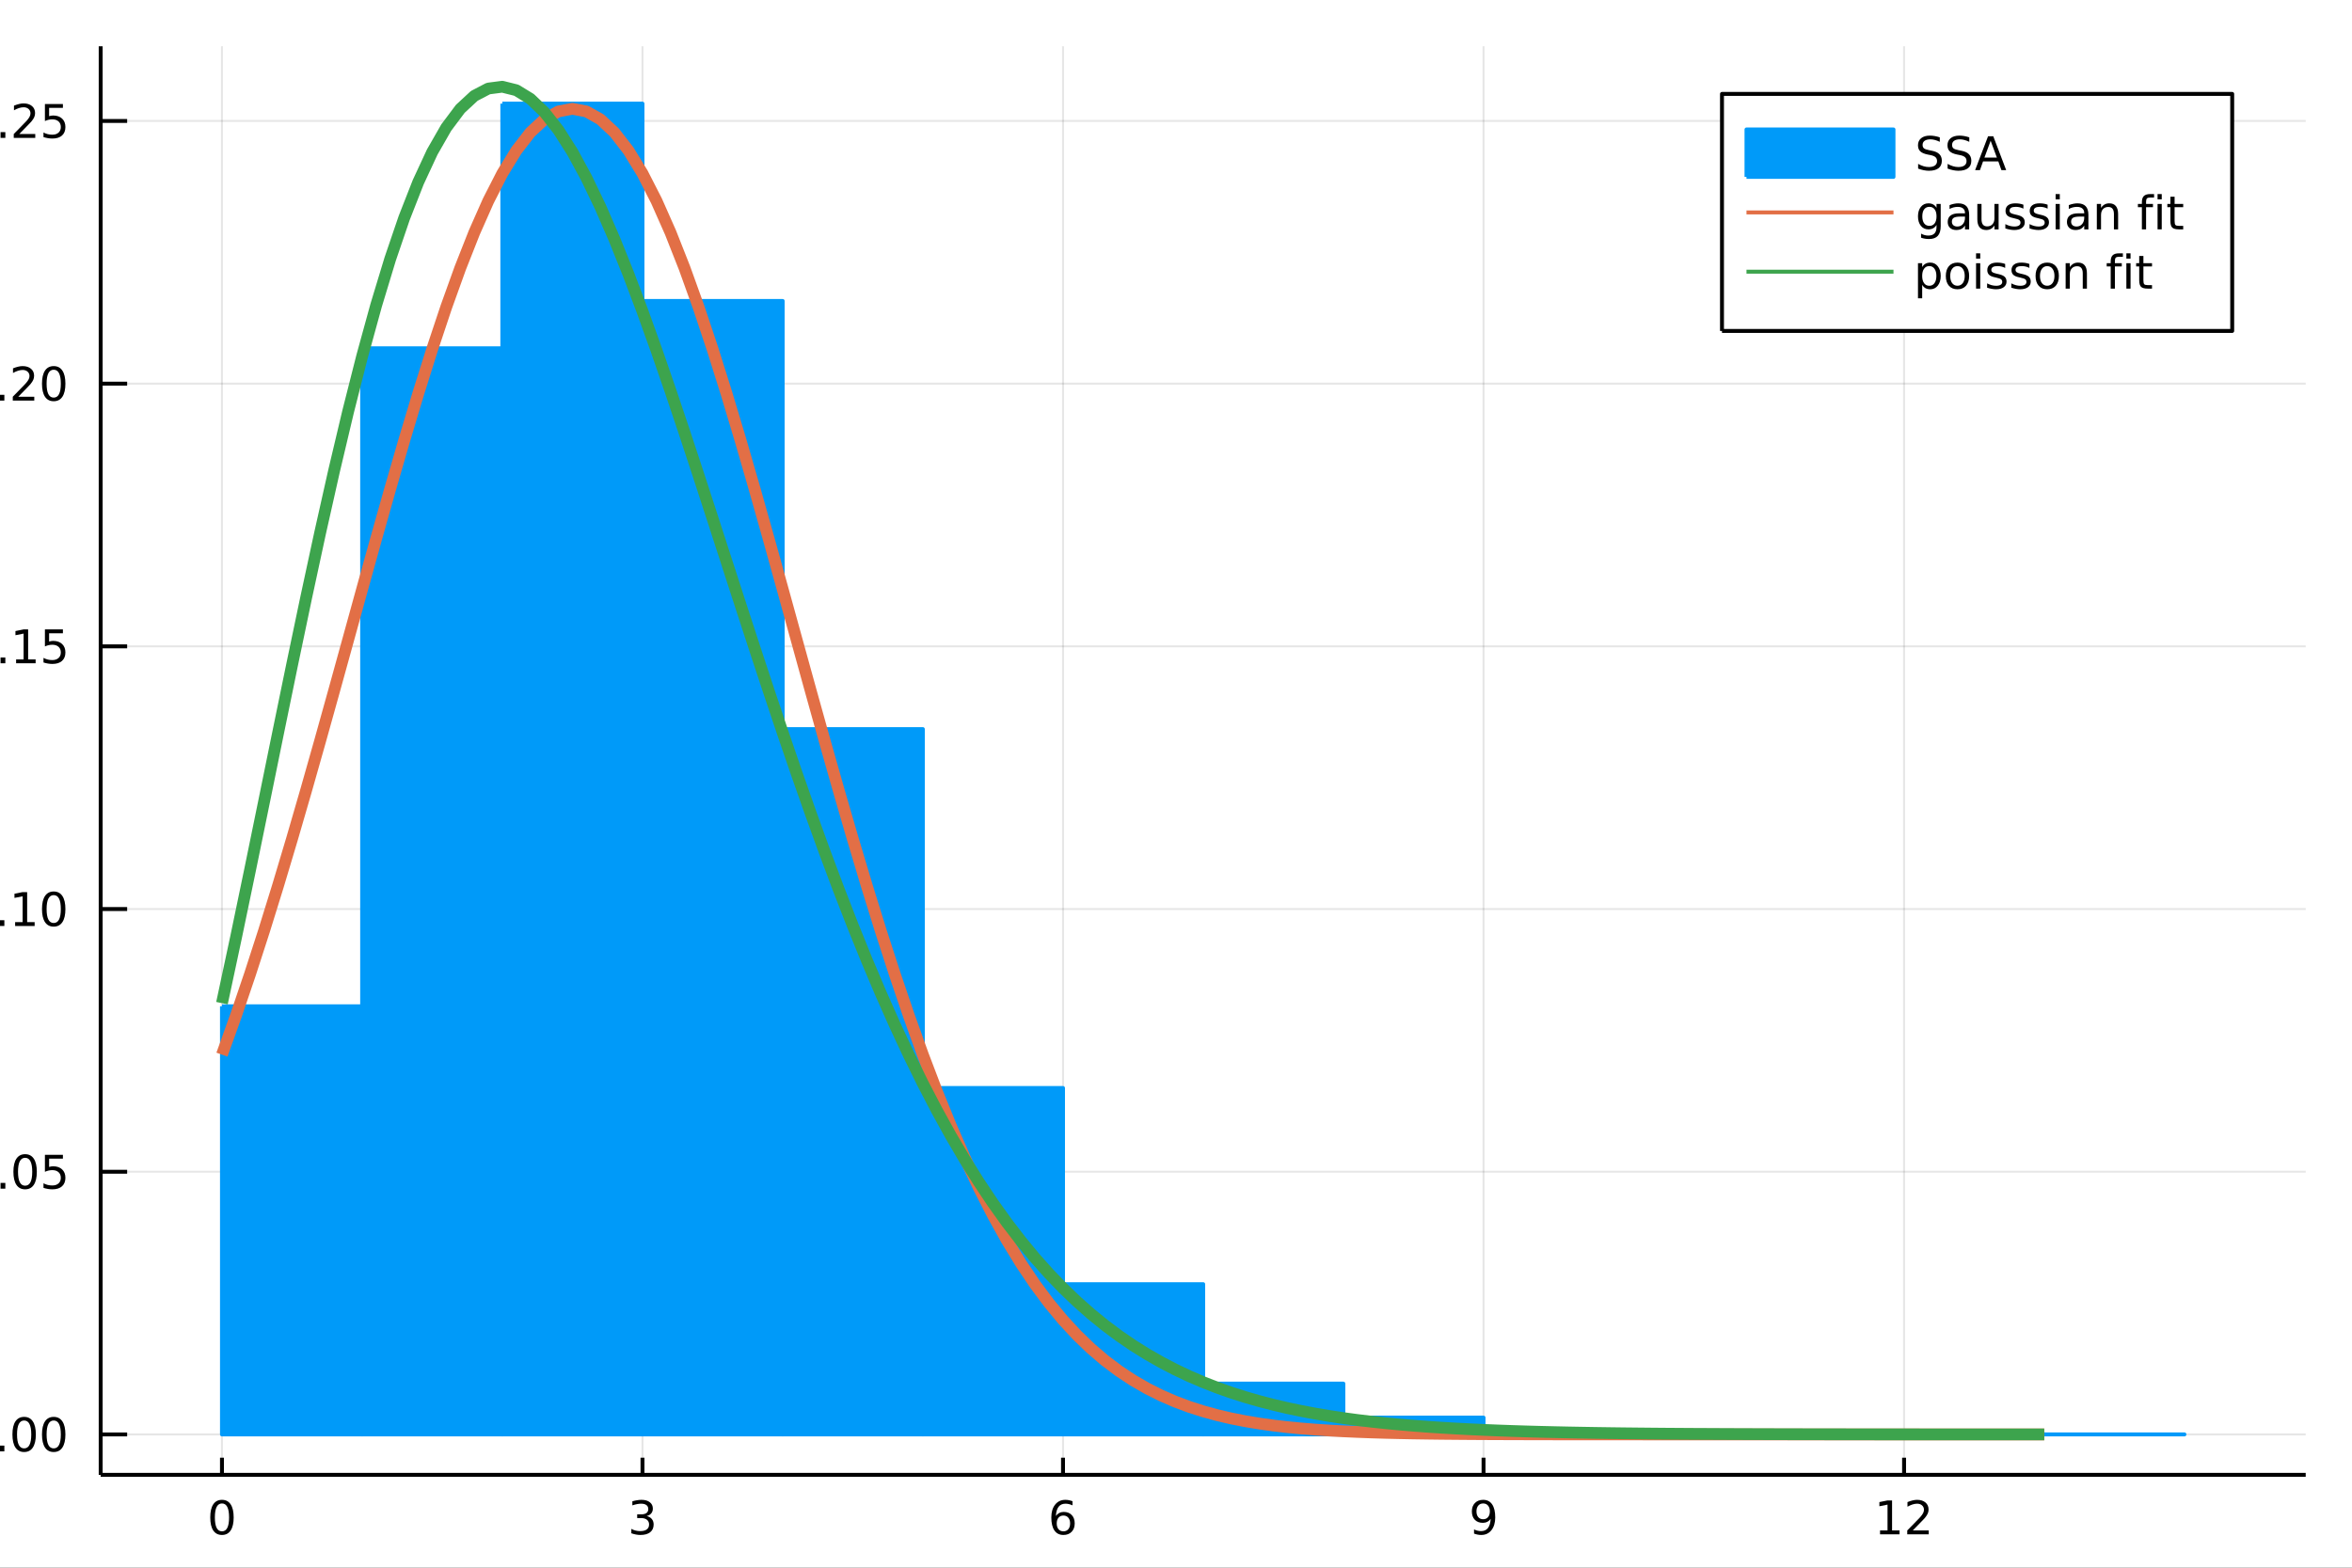 <?xml version="1.0" encoding="utf-8"?>
<svg xmlns="http://www.w3.org/2000/svg" xmlns:xlink="http://www.w3.org/1999/xlink" width="600" height="400" viewBox="0 0 2400 1600">
<rect x="0" y="0" width="2400" height="1600" fill="#333333" stroke="none"/>
<defs>
  <clipPath id="clip000">
    <rect x="0" y="0" width="2400" height="1600"/>
  </clipPath>
</defs>
<path clip-path="url(#clip000)" d="
M0 1600 L2400 1600 L2400 0 L0 0  Z
  " fill="#ffffff" fill-rule="evenodd" fill-opacity="1"/>
<defs>
  <clipPath id="clip001">
    <rect x="480" y="0" width="1681" height="1600"/>
  </clipPath>
</defs>
<path clip-path="url(#clip000)" d="
M102.74 1505.26 L2352.76 1505.26 L2352.76 47.244 L102.74 47.244  Z
  " fill="#ffffff" fill-rule="evenodd" fill-opacity="1"/>
<defs>
  <clipPath id="clip002">
    <rect x="102" y="47" width="2251" height="1459"/>
  </clipPath>
</defs>
<polyline clip-path="url(#clip002)" style="stroke:#000000; stroke-linecap:butt; stroke-linejoin:round; stroke-width:2; stroke-opacity:0.1; fill:none" points="
  226.495,1505.26 226.495,47.244 
  "/>
<polyline clip-path="url(#clip002)" style="stroke:#000000; stroke-linecap:butt; stroke-linejoin:round; stroke-width:2; stroke-opacity:0.1; fill:none" points="
  655.603,1505.26 655.603,47.244 
  "/>
<polyline clip-path="url(#clip002)" style="stroke:#000000; stroke-linecap:butt; stroke-linejoin:round; stroke-width:2; stroke-opacity:0.1; fill:none" points="
  1084.71,1505.26 1084.71,47.244 
  "/>
<polyline clip-path="url(#clip002)" style="stroke:#000000; stroke-linecap:butt; stroke-linejoin:round; stroke-width:2; stroke-opacity:0.1; fill:none" points="
  1513.82,1505.26 1513.82,47.244 
  "/>
<polyline clip-path="url(#clip002)" style="stroke:#000000; stroke-linecap:butt; stroke-linejoin:round; stroke-width:2; stroke-opacity:0.1; fill:none" points="
  1942.93,1505.26 1942.93,47.244 
  "/>
<polyline clip-path="url(#clip000)" style="stroke:#000000; stroke-linecap:butt; stroke-linejoin:round; stroke-width:4; stroke-opacity:1; fill:none" points="
  102.74,1505.26 2352.76,1505.26 
  "/>
<polyline clip-path="url(#clip000)" style="stroke:#000000; stroke-linecap:butt; stroke-linejoin:round; stroke-width:4; stroke-opacity:1; fill:none" points="
  226.495,1505.26 226.495,1487.76 
  "/>
<polyline clip-path="url(#clip000)" style="stroke:#000000; stroke-linecap:butt; stroke-linejoin:round; stroke-width:4; stroke-opacity:1; fill:none" points="
  655.603,1505.26 655.603,1487.76 
  "/>
<polyline clip-path="url(#clip000)" style="stroke:#000000; stroke-linecap:butt; stroke-linejoin:round; stroke-width:4; stroke-opacity:1; fill:none" points="
  1084.71,1505.26 1084.71,1487.76 
  "/>
<polyline clip-path="url(#clip000)" style="stroke:#000000; stroke-linecap:butt; stroke-linejoin:round; stroke-width:4; stroke-opacity:1; fill:none" points="
  1513.82,1505.26 1513.82,1487.76 
  "/>
<polyline clip-path="url(#clip000)" style="stroke:#000000; stroke-linecap:butt; stroke-linejoin:round; stroke-width:4; stroke-opacity:1; fill:none" points="
  1942.93,1505.26 1942.93,1487.76 
  "/>
<path clip-path="url(#clip000)" d="M226.495 1534.45 Q222.884 1534.45 221.055 1538.02 Q219.25 1541.56 219.25 1548.69 Q219.25 1555.79 221.055 1559.36 Q222.884 1562.9 226.495 1562.9 Q230.129 1562.9 231.935 1559.36 Q233.764 1555.79 233.764 1548.69 Q233.764 1541.56 231.935 1538.02 Q230.129 1534.45 226.495 1534.45 M226.495 1530.75 Q232.305 1530.75 235.361 1535.35 Q238.439 1539.94 238.439 1548.69 Q238.439 1557.41 235.361 1562.02 Q232.305 1566.6 226.495 1566.6 Q220.685 1566.6 217.606 1562.02 Q214.551 1557.41 214.551 1548.69 Q214.551 1539.94 217.606 1535.35 Q220.685 1530.75 226.495 1530.75 Z" fill="#000000" fill-rule="evenodd" fill-opacity="1" /><path clip-path="url(#clip000)" d="M659.851 1547.3 Q663.208 1548.02 665.083 1550.28 Q666.981 1552.55 666.981 1555.89 Q666.981 1561 663.462 1563.8 Q659.944 1566.6 653.462 1566.6 Q651.286 1566.6 648.972 1566.16 Q646.68 1565.75 644.226 1564.89 L644.226 1560.38 Q646.171 1561.51 648.485 1562.09 Q650.8 1562.67 653.323 1562.67 Q657.722 1562.67 660.013 1560.93 Q662.328 1559.2 662.328 1555.89 Q662.328 1552.83 660.175 1551.12 Q658.046 1549.38 654.226 1549.38 L650.198 1549.38 L650.198 1545.54 L654.411 1545.54 Q657.86 1545.54 659.689 1544.17 Q661.518 1542.78 661.518 1540.19 Q661.518 1537.53 659.62 1536.12 Q657.745 1534.68 654.226 1534.68 Q652.305 1534.68 650.106 1535.1 Q647.907 1535.52 645.268 1536.39 L645.268 1532.23 Q647.93 1531.49 650.245 1531.12 Q652.583 1530.75 654.643 1530.75 Q659.967 1530.75 663.069 1533.18 Q666.171 1535.58 666.171 1539.71 Q666.171 1542.58 664.527 1544.57 Q662.884 1546.53 659.851 1547.3 Z" fill="#000000" fill-rule="evenodd" fill-opacity="1" /><path clip-path="url(#clip000)" d="M1085.12 1546.79 Q1081.97 1546.79 1080.12 1548.94 Q1078.29 1551.09 1078.29 1554.84 Q1078.29 1558.57 1080.12 1560.75 Q1081.97 1562.9 1085.12 1562.9 Q1088.27 1562.9 1090.09 1560.75 Q1091.95 1558.57 1091.95 1554.84 Q1091.95 1551.09 1090.09 1548.94 Q1088.27 1546.79 1085.12 1546.79 M1094.4 1532.14 L1094.4 1536.39 Q1092.64 1535.56 1090.83 1535.12 Q1089.05 1534.68 1087.29 1534.68 Q1082.66 1534.68 1080.21 1537.81 Q1077.78 1540.93 1077.43 1547.25 Q1078.8 1545.24 1080.86 1544.17 Q1082.92 1543.08 1085.39 1543.08 Q1090.6 1543.08 1093.61 1546.26 Q1096.64 1549.4 1096.64 1554.84 Q1096.64 1560.17 1093.5 1563.39 Q1090.35 1566.6 1085.12 1566.6 Q1079.12 1566.6 1075.95 1562.02 Q1072.78 1557.41 1072.78 1548.69 Q1072.78 1540.49 1076.67 1535.63 Q1080.56 1530.75 1087.11 1530.75 Q1088.87 1530.75 1090.65 1531.09 Q1092.45 1531.44 1094.4 1532.14 Z" fill="#000000" fill-rule="evenodd" fill-opacity="1" /><path clip-path="url(#clip000)" d="M1504.12 1565.21 L1504.12 1560.96 Q1505.88 1561.79 1507.69 1562.23 Q1509.49 1562.67 1511.23 1562.67 Q1515.86 1562.67 1518.29 1559.57 Q1520.74 1556.44 1521.09 1550.1 Q1519.75 1552.09 1517.69 1553.15 Q1515.63 1554.22 1513.13 1554.22 Q1507.94 1554.22 1504.91 1551.09 Q1501.9 1547.95 1501.9 1542.51 Q1501.9 1537.18 1505.05 1533.96 Q1508.2 1530.75 1513.43 1530.75 Q1519.42 1530.75 1522.57 1535.35 Q1525.74 1539.94 1525.74 1548.69 Q1525.74 1556.86 1521.85 1561.74 Q1517.99 1566.6 1511.44 1566.6 Q1509.68 1566.6 1507.87 1566.26 Q1506.07 1565.91 1504.12 1565.21 M1513.43 1550.56 Q1516.57 1550.56 1518.4 1548.41 Q1520.26 1546.26 1520.26 1542.51 Q1520.26 1538.78 1518.4 1536.63 Q1516.57 1534.45 1513.43 1534.45 Q1510.28 1534.45 1508.43 1536.63 Q1506.6 1538.78 1506.6 1542.51 Q1506.6 1546.26 1508.43 1548.41 Q1510.28 1550.56 1513.43 1550.56 Z" fill="#000000" fill-rule="evenodd" fill-opacity="1" /><path clip-path="url(#clip000)" d="M1918.41 1562 L1926.05 1562 L1926.05 1535.63 L1917.74 1537.3 L1917.74 1533.04 L1926.01 1531.37 L1930.68 1531.37 L1930.68 1562 L1938.32 1562 L1938.32 1565.93 L1918.41 1565.93 L1918.41 1562 Z" fill="#000000" fill-rule="evenodd" fill-opacity="1" /><path clip-path="url(#clip000)" d="M1951.79 1562 L1968.11 1562 L1968.11 1565.93 L1946.17 1565.93 L1946.17 1562 Q1948.83 1559.24 1953.41 1554.61 Q1958.02 1549.96 1959.2 1548.62 Q1961.45 1546.09 1962.33 1544.36 Q1963.23 1542.6 1963.23 1540.91 Q1963.23 1538.15 1961.29 1536.42 Q1959.36 1534.68 1956.26 1534.68 Q1954.06 1534.68 1951.61 1535.45 Q1949.18 1536.21 1946.4 1537.76 L1946.4 1533.04 Q1949.23 1531.9 1951.68 1531.33 Q1954.13 1530.75 1956.17 1530.75 Q1961.54 1530.75 1964.73 1533.43 Q1967.93 1536.12 1967.93 1540.61 Q1967.93 1542.74 1967.12 1544.66 Q1966.33 1546.56 1964.22 1549.15 Q1963.65 1549.82 1960.54 1553.04 Q1957.44 1556.23 1951.79 1562 Z" fill="#000000" fill-rule="evenodd" fill-opacity="1" /><path clip-path="url(#clip000)" d="M1229.71 1621.32 Q1231.9 1617.37 1234.96 1615.49 Q1238.01 1613.62 1242.15 1613.62 Q1247.72 1613.62 1250.74 1617.53 Q1253.77 1621.41 1253.77 1628.61 L1253.77 1650.12 L1247.88 1650.12 L1247.88 1628.8 Q1247.88 1623.67 1246.07 1621.19 Q1244.25 1618.71 1240.53 1618.71 Q1235.98 1618.71 1233.33 1621.73 Q1230.69 1624.76 1230.69 1629.98 L1230.69 1650.12 L1224.8 1650.12 L1224.8 1628.8 Q1224.8 1623.64 1222.99 1621.19 Q1221.18 1618.71 1217.39 1618.71 Q1212.9 1618.71 1210.26 1621.76 Q1207.62 1624.79 1207.62 1629.98 L1207.62 1650.12 L1201.73 1650.12 L1201.73 1614.48 L1207.62 1614.48 L1207.62 1620.01 Q1209.62 1616.74 1212.42 1615.18 Q1215.22 1613.62 1219.07 1613.62 Q1222.96 1613.62 1225.66 1615.59 Q1228.4 1617.56 1229.71 1621.32 Z" fill="#000000" fill-rule="evenodd" fill-opacity="1" /><polyline clip-path="url(#clip002)" style="stroke:#000000; stroke-linecap:butt; stroke-linejoin:round; stroke-width:2; stroke-opacity:0.1; fill:none" points="
  102.74,1464 2352.76,1464 
  "/>
<polyline clip-path="url(#clip002)" style="stroke:#000000; stroke-linecap:butt; stroke-linejoin:round; stroke-width:2; stroke-opacity:0.1; fill:none" points="
  102.74,1195.89 2352.76,1195.89 
  "/>
<polyline clip-path="url(#clip002)" style="stroke:#000000; stroke-linecap:butt; stroke-linejoin:round; stroke-width:2; stroke-opacity:0.1; fill:none" points="
  102.74,927.776 2352.76,927.776 
  "/>
<polyline clip-path="url(#clip002)" style="stroke:#000000; stroke-linecap:butt; stroke-linejoin:round; stroke-width:2; stroke-opacity:0.1; fill:none" points="
  102.74,659.666 2352.76,659.666 
  "/>
<polyline clip-path="url(#clip002)" style="stroke:#000000; stroke-linecap:butt; stroke-linejoin:round; stroke-width:2; stroke-opacity:0.1; fill:none" points="
  102.74,391.556 2352.76,391.556 
  "/>
<polyline clip-path="url(#clip002)" style="stroke:#000000; stroke-linecap:butt; stroke-linejoin:round; stroke-width:2; stroke-opacity:0.1; fill:none" points="
  102.74,123.447 2352.76,123.447 
  "/>
<polyline clip-path="url(#clip000)" style="stroke:#000000; stroke-linecap:butt; stroke-linejoin:round; stroke-width:4; stroke-opacity:1; fill:none" points="
  102.74,1505.26 102.74,47.244 
  "/>
<polyline clip-path="url(#clip000)" style="stroke:#000000; stroke-linecap:butt; stroke-linejoin:round; stroke-width:4; stroke-opacity:1; fill:none" points="
  102.74,1464 129.74,1464 
  "/>
<polyline clip-path="url(#clip000)" style="stroke:#000000; stroke-linecap:butt; stroke-linejoin:round; stroke-width:4; stroke-opacity:1; fill:none" points="
  102.74,1195.89 129.74,1195.89 
  "/>
<polyline clip-path="url(#clip000)" style="stroke:#000000; stroke-linecap:butt; stroke-linejoin:round; stroke-width:4; stroke-opacity:1; fill:none" points="
  102.74,927.776 129.74,927.776 
  "/>
<polyline clip-path="url(#clip000)" style="stroke:#000000; stroke-linecap:butt; stroke-linejoin:round; stroke-width:4; stroke-opacity:1; fill:none" points="
  102.74,659.666 129.74,659.666 
  "/>
<polyline clip-path="url(#clip000)" style="stroke:#000000; stroke-linecap:butt; stroke-linejoin:round; stroke-width:4; stroke-opacity:1; fill:none" points="
  102.74,391.556 129.74,391.556 
  "/>
<polyline clip-path="url(#clip000)" style="stroke:#000000; stroke-linecap:butt; stroke-linejoin:round; stroke-width:4; stroke-opacity:1; fill:none" points="
  102.74,123.447 129.74,123.447 
  "/>
<path clip-path="url(#clip000)" d="M-20.597 1449.79 Q-24.208 1449.79 -26.037 1453.36 Q-27.843 1456.9 -27.843 1464.03 Q-27.843 1471.14 -26.037 1474.7 Q-24.208 1478.24 -20.597 1478.24 Q-16.963 1478.24 -15.158 1474.7 Q-13.329 1471.14 -13.329 1464.03 Q-13.329 1456.9 -15.158 1453.36 Q-16.963 1449.79 -20.597 1449.79 M-20.597 1446.09 Q-14.787 1446.09 -11.732 1450.7 Q-8.653 1455.28 -8.653 1464.03 Q-8.653 1472.76 -11.732 1477.36 Q-14.787 1481.95 -20.597 1481.95 Q-26.407 1481.95 -29.486 1477.36 Q-32.542 1472.76 -32.542 1464.03 Q-32.542 1455.28 -29.486 1450.7 Q-26.407 1446.09 -20.597 1446.09 Z" fill="#000000" fill-rule="evenodd" fill-opacity="1" /><path clip-path="url(#clip000)" d="M-0.435 1475.4 L4.449 1475.4 L4.449 1481.28 L-0.435 1481.28 L-0.435 1475.4 Z" fill="#000000" fill-rule="evenodd" fill-opacity="1" /><path clip-path="url(#clip000)" d="M24.634 1449.79 Q21.023 1449.79 19.194 1453.36 Q17.389 1456.9 17.389 1464.03 Q17.389 1471.14 19.194 1474.7 Q21.023 1478.24 24.634 1478.24 Q28.268 1478.24 30.074 1474.7 Q31.902 1471.14 31.902 1464.03 Q31.902 1456.9 30.074 1453.36 Q28.268 1449.79 24.634 1449.79 M24.634 1446.09 Q30.444 1446.09 33.5 1450.7 Q36.578 1455.28 36.578 1464.03 Q36.578 1472.76 33.5 1477.36 Q30.444 1481.95 24.634 1481.95 Q18.824 1481.95 15.745 1477.36 Q12.69 1472.76 12.69 1464.03 Q12.69 1455.28 15.745 1450.7 Q18.824 1446.09 24.634 1446.09 Z" fill="#000000" fill-rule="evenodd" fill-opacity="1" /><path clip-path="url(#clip000)" d="M54.796 1449.79 Q51.185 1449.79 49.356 1453.36 Q47.55 1456.9 47.55 1464.03 Q47.55 1471.14 49.356 1474.7 Q51.185 1478.24 54.796 1478.24 Q58.43 1478.24 60.236 1474.7 Q62.064 1471.14 62.064 1464.03 Q62.064 1456.9 60.236 1453.36 Q58.43 1449.79 54.796 1449.79 M54.796 1446.09 Q60.606 1446.09 63.661 1450.7 Q66.74 1455.28 66.74 1464.03 Q66.74 1472.76 63.661 1477.36 Q60.606 1481.95 54.796 1481.95 Q48.986 1481.95 45.907 1477.36 Q42.851 1472.76 42.851 1464.03 Q42.851 1455.28 45.907 1450.7 Q48.986 1446.09 54.796 1446.09 Z" fill="#000000" fill-rule="evenodd" fill-opacity="1" /><path clip-path="url(#clip000)" d="M-19.602 1181.68 Q-23.213 1181.68 -25.042 1185.25 Q-26.847 1188.79 -26.847 1195.92 Q-26.847 1203.03 -25.042 1206.59 Q-23.213 1210.13 -19.602 1210.13 Q-15.968 1210.13 -14.162 1206.59 Q-12.334 1203.03 -12.334 1195.92 Q-12.334 1188.79 -14.162 1185.25 Q-15.968 1181.68 -19.602 1181.68 M-19.602 1177.98 Q-13.792 1177.98 -10.736 1182.59 Q-7.658 1187.17 -7.658 1195.92 Q-7.658 1204.65 -10.736 1209.25 Q-13.792 1213.84 -19.602 1213.84 Q-25.412 1213.84 -28.491 1209.25 Q-31.546 1204.65 -31.546 1195.92 Q-31.546 1187.17 -28.491 1182.59 Q-25.412 1177.98 -19.602 1177.98 Z" fill="#000000" fill-rule="evenodd" fill-opacity="1" /><path clip-path="url(#clip000)" d="M0.56 1207.29 L5.444 1207.29 L5.444 1213.17 L0.56 1213.17 L0.56 1207.29 Z" fill="#000000" fill-rule="evenodd" fill-opacity="1" /><path clip-path="url(#clip000)" d="M25.629 1181.68 Q22.018 1181.68 20.189 1185.25 Q18.384 1188.79 18.384 1195.92 Q18.384 1203.03 20.189 1206.59 Q22.018 1210.13 25.629 1210.13 Q29.264 1210.13 31.069 1206.59 Q32.898 1203.03 32.898 1195.92 Q32.898 1188.79 31.069 1185.25 Q29.264 1181.68 25.629 1181.68 M25.629 1177.98 Q31.439 1177.98 34.495 1182.59 Q37.574 1187.17 37.574 1195.92 Q37.574 1204.65 34.495 1209.25 Q31.439 1213.84 25.629 1213.84 Q19.819 1213.84 16.74 1209.25 Q13.685 1204.65 13.685 1195.92 Q13.685 1187.17 16.74 1182.59 Q19.819 1177.98 25.629 1177.98 Z" fill="#000000" fill-rule="evenodd" fill-opacity="1" /><path clip-path="url(#clip000)" d="M45.837 1178.61 L64.194 1178.61 L64.194 1182.54 L50.12 1182.54 L50.12 1191.01 Q51.138 1190.67 52.157 1190.5 Q53.175 1190.32 54.194 1190.32 Q59.981 1190.32 63.361 1193.49 Q66.74 1196.66 66.74 1202.08 Q66.74 1207.66 63.268 1210.76 Q59.796 1213.84 53.476 1213.84 Q51.3 1213.84 49.032 1213.47 Q46.787 1213.1 44.379 1212.36 L44.379 1207.66 Q46.462 1208.79 48.685 1209.35 Q50.907 1209.9 53.384 1209.9 Q57.388 1209.9 59.726 1207.8 Q62.064 1205.69 62.064 1202.08 Q62.064 1198.47 59.726 1196.36 Q57.388 1194.25 53.384 1194.25 Q51.509 1194.25 49.634 1194.67 Q47.782 1195.09 45.837 1195.97 L45.837 1178.61 Z" fill="#000000" fill-rule="evenodd" fill-opacity="1" /><path clip-path="url(#clip000)" d="M-20.597 913.575 Q-24.208 913.575 -26.037 917.139 Q-27.843 920.681 -27.843 927.811 Q-27.843 934.917 -26.037 938.482 Q-24.208 942.023 -20.597 942.023 Q-16.963 942.023 -15.158 938.482 Q-13.329 934.917 -13.329 927.811 Q-13.329 920.681 -15.158 917.139 Q-16.963 913.575 -20.597 913.575 M-20.597 909.871 Q-14.787 909.871 -11.732 914.477 Q-8.653 919.061 -8.653 927.811 Q-8.653 936.537 -11.732 941.144 Q-14.787 945.727 -20.597 945.727 Q-26.407 945.727 -29.486 941.144 Q-32.542 936.537 -32.542 927.811 Q-32.542 919.061 -29.486 914.477 Q-26.407 909.871 -20.597 909.871 Z" fill="#000000" fill-rule="evenodd" fill-opacity="1" /><path clip-path="url(#clip000)" d="M-0.435 939.176 L4.449 939.176 L4.449 945.056 L-0.435 945.056 L-0.435 939.176 Z" fill="#000000" fill-rule="evenodd" fill-opacity="1" /><path clip-path="url(#clip000)" d="M15.444 941.121 L23.083 941.121 L23.083 914.755 L14.773 916.422 L14.773 912.162 L23.037 910.496 L27.713 910.496 L27.713 941.121 L35.351 941.121 L35.351 945.056 L15.444 945.056 L15.444 941.121 Z" fill="#000000" fill-rule="evenodd" fill-opacity="1" /><path clip-path="url(#clip000)" d="M54.796 913.575 Q51.185 913.575 49.356 917.139 Q47.55 920.681 47.55 927.811 Q47.55 934.917 49.356 938.482 Q51.185 942.023 54.796 942.023 Q58.43 942.023 60.236 938.482 Q62.064 934.917 62.064 927.811 Q62.064 920.681 60.236 917.139 Q58.43 913.575 54.796 913.575 M54.796 909.871 Q60.606 909.871 63.661 914.477 Q66.74 919.061 66.74 927.811 Q66.74 936.537 63.661 941.144 Q60.606 945.727 54.796 945.727 Q48.986 945.727 45.907 941.144 Q42.851 936.537 42.851 927.811 Q42.851 919.061 45.907 914.477 Q48.986 909.871 54.796 909.871 Z" fill="#000000" fill-rule="evenodd" fill-opacity="1" /><path clip-path="url(#clip000)" d="M-19.602 645.465 Q-23.213 645.465 -25.042 649.03 Q-26.847 652.571 -26.847 659.701 Q-26.847 666.807 -25.042 670.372 Q-23.213 673.914 -19.602 673.914 Q-15.968 673.914 -14.162 670.372 Q-12.334 666.807 -12.334 659.701 Q-12.334 652.571 -14.162 649.03 Q-15.968 645.465 -19.602 645.465 M-19.602 641.761 Q-13.792 641.761 -10.736 646.368 Q-7.658 650.951 -7.658 659.701 Q-7.658 668.428 -10.736 673.034 Q-13.792 677.617 -19.602 677.617 Q-25.412 677.617 -28.491 673.034 Q-31.546 668.428 -31.546 659.701 Q-31.546 650.951 -28.491 646.368 Q-25.412 641.761 -19.602 641.761 Z" fill="#000000" fill-rule="evenodd" fill-opacity="1" /><path clip-path="url(#clip000)" d="M0.56 671.067 L5.444 671.067 L5.444 676.946 L0.56 676.946 L0.56 671.067 Z" fill="#000000" fill-rule="evenodd" fill-opacity="1" /><path clip-path="url(#clip000)" d="M16.439 673.011 L24.078 673.011 L24.078 646.645 L15.768 648.312 L15.768 644.053 L24.032 642.386 L28.708 642.386 L28.708 673.011 L36.347 673.011 L36.347 676.946 L16.439 676.946 L16.439 673.011 Z" fill="#000000" fill-rule="evenodd" fill-opacity="1" /><path clip-path="url(#clip000)" d="M45.837 642.386 L64.194 642.386 L64.194 646.321 L50.12 646.321 L50.12 654.793 Q51.138 654.446 52.157 654.284 Q53.175 654.099 54.194 654.099 Q59.981 654.099 63.361 657.27 Q66.74 660.442 66.74 665.858 Q66.74 671.437 63.268 674.539 Q59.796 677.617 53.476 677.617 Q51.3 677.617 49.032 677.247 Q46.787 676.877 44.379 676.136 L44.379 671.437 Q46.462 672.571 48.685 673.127 Q50.907 673.682 53.384 673.682 Q57.388 673.682 59.726 671.576 Q62.064 669.469 62.064 665.858 Q62.064 662.247 59.726 660.141 Q57.388 658.034 53.384 658.034 Q51.509 658.034 49.634 658.451 Q47.782 658.868 45.837 659.747 L45.837 642.386 Z" fill="#000000" fill-rule="evenodd" fill-opacity="1" /><path clip-path="url(#clip000)" d="M-20.597 377.355 Q-24.208 377.355 -26.037 380.92 Q-27.843 384.462 -27.843 391.591 Q-27.843 398.698 -26.037 402.262 Q-24.208 405.804 -20.597 405.804 Q-16.963 405.804 -15.158 402.262 Q-13.329 398.698 -13.329 391.591 Q-13.329 384.462 -15.158 380.92 Q-16.963 377.355 -20.597 377.355 M-20.597 373.651 Q-14.787 373.651 -11.732 378.258 Q-8.653 382.841 -8.653 391.591 Q-8.653 400.318 -11.732 404.924 Q-14.787 409.508 -20.597 409.508 Q-26.407 409.508 -29.486 404.924 Q-32.542 400.318 -32.542 391.591 Q-32.542 382.841 -29.486 378.258 Q-26.407 373.651 -20.597 373.651 Z" fill="#000000" fill-rule="evenodd" fill-opacity="1" /><path clip-path="url(#clip000)" d="M-0.435 402.957 L4.449 402.957 L4.449 408.836 L-0.435 408.836 L-0.435 402.957 Z" fill="#000000" fill-rule="evenodd" fill-opacity="1" /><path clip-path="url(#clip000)" d="M18.662 404.901 L34.981 404.901 L34.981 408.836 L13.037 408.836 L13.037 404.901 Q15.699 402.147 20.282 397.517 Q24.889 392.864 26.069 391.522 Q28.314 388.999 29.194 387.262 Q30.097 385.503 30.097 383.813 Q30.097 381.059 28.152 379.323 Q26.231 377.587 23.129 377.587 Q20.93 377.587 18.477 378.35 Q16.046 379.114 13.268 380.665 L13.268 375.943 Q16.092 374.809 18.546 374.23 Q21 373.651 23.037 373.651 Q28.407 373.651 31.602 376.337 Q34.796 379.022 34.796 383.512 Q34.796 385.642 33.986 387.563 Q33.199 389.462 31.092 392.054 Q30.514 392.725 27.412 395.943 Q24.31 399.137 18.662 404.901 Z" fill="#000000" fill-rule="evenodd" fill-opacity="1" /><path clip-path="url(#clip000)" d="M54.796 377.355 Q51.185 377.355 49.356 380.92 Q47.55 384.462 47.55 391.591 Q47.55 398.698 49.356 402.262 Q51.185 405.804 54.796 405.804 Q58.43 405.804 60.236 402.262 Q62.064 398.698 62.064 391.591 Q62.064 384.462 60.236 380.92 Q58.43 377.355 54.796 377.355 M54.796 373.651 Q60.606 373.651 63.661 378.258 Q66.74 382.841 66.74 391.591 Q66.74 400.318 63.661 404.924 Q60.606 409.508 54.796 409.508 Q48.986 409.508 45.907 404.924 Q42.851 400.318 42.851 391.591 Q42.851 382.841 45.907 378.258 Q48.986 373.651 54.796 373.651 Z" fill="#000000" fill-rule="evenodd" fill-opacity="1" /><path clip-path="url(#clip000)" d="M-19.602 109.245 Q-23.213 109.245 -25.042 112.81 Q-26.847 116.352 -26.847 123.481 Q-26.847 130.588 -25.042 134.153 Q-23.213 137.694 -19.602 137.694 Q-15.968 137.694 -14.162 134.153 Q-12.334 130.588 -12.334 123.481 Q-12.334 116.352 -14.162 112.81 Q-15.968 109.245 -19.602 109.245 M-19.602 105.542 Q-13.792 105.542 -10.736 110.148 Q-7.658 114.731 -7.658 123.481 Q-7.658 132.208 -10.736 136.815 Q-13.792 141.398 -19.602 141.398 Q-25.412 141.398 -28.491 136.815 Q-31.546 132.208 -31.546 123.481 Q-31.546 114.731 -28.491 110.148 Q-25.412 105.542 -19.602 105.542 Z" fill="#000000" fill-rule="evenodd" fill-opacity="1" /><path clip-path="url(#clip000)" d="M0.56 134.847 L5.444 134.847 L5.444 140.727 L0.56 140.727 L0.56 134.847 Z" fill="#000000" fill-rule="evenodd" fill-opacity="1" /><path clip-path="url(#clip000)" d="M19.657 136.792 L35.976 136.792 L35.976 140.727 L14.032 140.727 L14.032 136.792 Q16.694 134.037 21.277 129.407 Q25.884 124.755 27.064 123.412 Q29.31 120.889 30.189 119.153 Q31.092 117.394 31.092 115.704 Q31.092 112.949 29.148 111.213 Q27.227 109.477 24.125 109.477 Q21.926 109.477 19.472 110.241 Q17.041 111.005 14.264 112.556 L14.264 107.833 Q17.088 106.699 19.541 106.12 Q21.995 105.542 24.032 105.542 Q29.402 105.542 32.597 108.227 Q35.791 110.912 35.791 115.403 Q35.791 117.532 34.981 119.454 Q34.194 121.352 32.088 123.944 Q31.509 124.616 28.407 127.833 Q25.305 131.028 19.657 136.792 Z" fill="#000000" fill-rule="evenodd" fill-opacity="1" /><path clip-path="url(#clip000)" d="M45.837 106.167 L64.194 106.167 L64.194 110.102 L50.12 110.102 L50.12 118.574 Q51.138 118.227 52.157 118.065 Q53.175 117.88 54.194 117.88 Q59.981 117.88 63.361 121.051 Q66.74 124.222 66.74 129.639 Q66.74 135.217 63.268 138.319 Q59.796 141.398 53.476 141.398 Q51.3 141.398 49.032 141.028 Q46.787 140.657 44.379 139.917 L44.379 135.217 Q46.462 136.352 48.685 136.907 Q50.907 137.463 53.384 137.463 Q57.388 137.463 59.726 135.356 Q62.064 133.25 62.064 129.639 Q62.064 126.028 59.726 123.921 Q57.388 121.815 53.384 121.815 Q51.509 121.815 49.634 122.231 Q47.782 122.648 45.837 123.528 L45.837 106.167 Z" fill="#000000" fill-rule="evenodd" fill-opacity="1" /><path clip-path="url(#clip000)" d="M-125.034 840.657 L-107.178 840.657 L-107.178 832.573 Q-107.178 828.085 -109.502 825.634 Q-111.825 823.183 -116.122 823.183 Q-120.387 823.183 -122.711 825.634 Q-125.034 828.085 -125.034 832.573 L-125.034 840.657 M-130.318 847.086 L-130.318 832.573 Q-130.318 824.584 -126.689 820.51 Q-123.093 816.404 -116.122 816.404 Q-109.088 816.404 -105.491 820.51 Q-101.895 824.584 -101.895 832.573 L-101.895 840.657 L-82.798 840.657 L-82.798 847.086 L-130.318 847.086 Z" fill="#000000" fill-rule="evenodd" fill-opacity="1" /><path clip-path="url(#clip000)" d="M-132.259 793.965 Q-124.939 798.23 -117.777 800.298 Q-110.616 802.367 -103.263 802.367 Q-95.911 802.367 -88.686 800.298 Q-81.493 798.198 -74.204 793.965 L-74.204 799.057 Q-81.684 803.831 -88.909 806.219 Q-96.134 808.574 -103.263 808.574 Q-110.361 808.574 -117.554 806.219 Q-124.748 803.863 -132.259 799.057 L-132.259 793.965 Z" fill="#000000" fill-rule="evenodd" fill-opacity="1" /><path clip-path="url(#clip000)" d="M-111.603 754.847 Q-115.549 752.651 -117.427 749.596 Q-119.305 746.54 -119.305 742.402 Q-119.305 736.832 -115.39 733.809 Q-111.507 730.785 -104.314 730.785 L-82.798 730.785 L-82.798 736.673 L-104.123 736.673 Q-109.247 736.673 -111.73 738.487 Q-114.212 740.302 -114.212 744.026 Q-114.212 748.577 -111.189 751.219 Q-108.165 753.861 -102.945 753.861 L-82.798 753.861 L-82.798 759.749 L-104.123 759.749 Q-109.279 759.749 -111.73 761.563 Q-114.212 763.377 -114.212 767.165 Q-114.212 771.653 -111.157 774.295 Q-108.133 776.936 -102.945 776.936 L-82.798 776.936 L-82.798 782.825 L-118.446 782.825 L-118.446 776.936 L-112.908 776.936 Q-116.186 774.931 -117.745 772.13 Q-119.305 769.329 -119.305 765.478 Q-119.305 761.595 -117.332 758.89 Q-115.358 756.152 -111.603 754.847 Z" fill="#000000" fill-rule="evenodd" fill-opacity="1" /><path clip-path="url(#clip000)" d="M-132.259 720.027 L-132.259 714.934 Q-124.748 710.16 -117.554 707.805 Q-110.361 705.418 -103.263 705.418 Q-96.134 705.418 -88.909 707.805 Q-81.684 710.16 -74.204 714.934 L-74.204 720.027 Q-81.493 715.794 -88.686 713.725 Q-95.911 711.624 -103.263 711.624 Q-110.616 711.624 -117.777 713.725 Q-124.939 715.794 -132.259 720.027 Z" fill="#000000" fill-rule="evenodd" fill-opacity="1" /><path clip-path="url(#clip002)" d="
M226.495 1027.02 L226.495 1464 L369.531 1464 L369.531 1027.02 L226.495 1027.02 L226.495 1027.02  Z
  " fill="#009af9" fill-rule="evenodd" fill-opacity="1"/>
<polyline clip-path="url(#clip002)" style="stroke:#009af9; stroke-linecap:butt; stroke-linejoin:round; stroke-width:4; stroke-opacity:1; fill:none" points="
  226.495,1027.02 226.495,1464 369.531,1464 369.531,1027.02 226.495,1027.02 
  "/>
<path clip-path="url(#clip002)" d="
M369.531 355.475 L369.531 1464 L512.567 1464 L512.567 355.475 L369.531 355.475 L369.531 355.475  Z
  " fill="#009af9" fill-rule="evenodd" fill-opacity="1"/>
<polyline clip-path="url(#clip002)" style="stroke:#009af9; stroke-linecap:butt; stroke-linejoin:round; stroke-width:4; stroke-opacity:1; fill:none" points="
  369.531,355.475 369.531,1464 512.567,1464 512.567,355.475 369.531,355.475 
  "/>
<path clip-path="url(#clip002)" d="
M512.567 105.774 L512.567 1464 L655.603 1464 L655.603 105.774 L512.567 105.774 L512.567 105.774  Z
  " fill="#009af9" fill-rule="evenodd" fill-opacity="1"/>
<polyline clip-path="url(#clip002)" style="stroke:#009af9; stroke-linecap:butt; stroke-linejoin:round; stroke-width:4; stroke-opacity:1; fill:none" points="
  512.567,105.774 512.567,1464 655.603,1464 655.603,105.774 512.567,105.774 
  "/>
<path clip-path="url(#clip002)" d="
M655.603 307.167 L655.603 1464 L798.64 1464 L798.64 307.167 L655.603 307.167 L655.603 307.167  Z
  " fill="#009af9" fill-rule="evenodd" fill-opacity="1"/>
<polyline clip-path="url(#clip002)" style="stroke:#009af9; stroke-linecap:butt; stroke-linejoin:round; stroke-width:4; stroke-opacity:1; fill:none" points="
  655.603,307.167 655.603,1464 798.64,1464 798.64,307.167 655.603,307.167 
  "/>
<path clip-path="url(#clip002)" d="
M798.64 744.144 L798.64 1464 L941.676 1464 L941.676 744.144 L798.64 744.144 L798.64 744.144  Z
  " fill="#009af9" fill-rule="evenodd" fill-opacity="1"/>
<polyline clip-path="url(#clip002)" style="stroke:#009af9; stroke-linecap:butt; stroke-linejoin:round; stroke-width:4; stroke-opacity:1; fill:none" points="
  798.64,744.144 798.64,1464 941.676,1464 941.676,744.144 798.64,744.144 
  "/>
<path clip-path="url(#clip002)" d="
M941.676 1110.43 L941.676 1464 L1084.71 1464 L1084.71 1110.43 L941.676 1110.43 L941.676 1110.43  Z
  " fill="#009af9" fill-rule="evenodd" fill-opacity="1"/>
<polyline clip-path="url(#clip002)" style="stroke:#009af9; stroke-linecap:butt; stroke-linejoin:round; stroke-width:4; stroke-opacity:1; fill:none" points="
  941.676,1110.43 941.676,1464 1084.71,1464 1084.71,1110.43 941.676,1110.43 
  "/>
<path clip-path="url(#clip002)" d="
M1084.71 1310.64 L1084.71 1464 L1227.75 1464 L1227.75 1310.64 L1084.71 1310.64 L1084.71 1310.64  Z
  " fill="#009af9" fill-rule="evenodd" fill-opacity="1"/>
<polyline clip-path="url(#clip002)" style="stroke:#009af9; stroke-linecap:butt; stroke-linejoin:round; stroke-width:4; stroke-opacity:1; fill:none" points="
  1084.71,1310.64 1084.71,1464 1227.75,1464 1227.75,1310.64 1084.71,1310.64 
  "/>
<path clip-path="url(#clip002)" d="
M1227.75 1412.14 L1227.75 1464 L1370.78 1464 L1370.78 1412.14 L1227.75 1412.14 L1227.75 1412.14  Z
  " fill="#009af9" fill-rule="evenodd" fill-opacity="1"/>
<polyline clip-path="url(#clip002)" style="stroke:#009af9; stroke-linecap:butt; stroke-linejoin:round; stroke-width:4; stroke-opacity:1; fill:none" points="
  1227.75,1412.14 1227.75,1464 1370.78,1464 1370.78,1412.14 1227.75,1412.14 
  "/>
<path clip-path="url(#clip002)" d="
M1370.78 1446.82 L1370.78 1464 L1513.82 1464 L1513.82 1446.82 L1370.78 1446.82 L1370.78 1446.82  Z
  " fill="#009af9" fill-rule="evenodd" fill-opacity="1"/>
<polyline clip-path="url(#clip002)" style="stroke:#009af9; stroke-linecap:butt; stroke-linejoin:round; stroke-width:4; stroke-opacity:1; fill:none" points="
  1370.78,1446.82 1370.78,1464 1513.82,1464 1513.82,1446.82 1370.78,1446.82 
  "/>
<path clip-path="url(#clip002)" d="
M1513.82 1459.7 L1513.82 1464 L1656.86 1464 L1656.86 1459.7 L1513.82 1459.7 L1513.82 1459.7  Z
  " fill="#009af9" fill-rule="evenodd" fill-opacity="1"/>
<polyline clip-path="url(#clip002)" style="stroke:#009af9; stroke-linecap:butt; stroke-linejoin:round; stroke-width:4; stroke-opacity:1; fill:none" points="
  1513.82,1459.7 1513.82,1464 1656.86,1464 1656.86,1459.7 1513.82,1459.7 
  "/>
<path clip-path="url(#clip002)" d="
M1656.86 1462.87 L1656.86 1464 L1799.89 1464 L1799.89 1462.87 L1656.86 1462.87 L1656.86 1462.87  Z
  " fill="#009af9" fill-rule="evenodd" fill-opacity="1"/>
<polyline clip-path="url(#clip002)" style="stroke:#009af9; stroke-linecap:butt; stroke-linejoin:round; stroke-width:4; stroke-opacity:1; fill:none" points="
  1656.86,1462.87 1656.86,1464 1799.89,1464 1799.89,1462.87 1656.86,1462.87 
  "/>
<path clip-path="url(#clip002)" d="
M1799.89 1463.73 L1799.89 1464 L1942.93 1464 L1942.93 1463.73 L1799.89 1463.73 L1799.89 1463.73  Z
  " fill="#009af9" fill-rule="evenodd" fill-opacity="1"/>
<polyline clip-path="url(#clip002)" style="stroke:#009af9; stroke-linecap:butt; stroke-linejoin:round; stroke-width:4; stroke-opacity:1; fill:none" points="
  1799.89,1463.73 1799.89,1464 1942.93,1464 1942.93,1463.73 1799.89,1463.73 
  "/>
<path clip-path="url(#clip002)" d="
M1942.93 1463.89 L1942.93 1464 L2085.96 1464 L2085.96 1463.89 L1942.93 1463.89 L1942.93 1463.89  Z
  " fill="#009af9" fill-rule="evenodd" fill-opacity="1"/>
<polyline clip-path="url(#clip002)" style="stroke:#009af9; stroke-linecap:butt; stroke-linejoin:round; stroke-width:4; stroke-opacity:1; fill:none" points="
  1942.93,1463.89 1942.93,1464 2085.96,1464 2085.96,1463.89 1942.93,1463.89 
  "/>
<path clip-path="url(#clip002)" d="
M2085.96 1463.94 L2085.96 1464 L2229 1464 L2229 1463.94 L2085.96 1463.94 L2085.96 1463.94  Z
  " fill="#009af9" fill-rule="evenodd" fill-opacity="1"/>
<polyline clip-path="url(#clip002)" style="stroke:#009af9; stroke-linecap:butt; stroke-linejoin:round; stroke-width:4; stroke-opacity:1; fill:none" points="
  2085.96,1463.94 2085.96,1464 2229,1464 2229,1463.94 2085.96,1463.94 
  "/>
<polyline clip-path="url(#clip002)" style="stroke:#e26f46; stroke-linecap:butt; stroke-linejoin:round; stroke-width:12; stroke-opacity:1; fill:none" points="
  226.495,1076.37 240.799,1036.46 255.102,994.319 269.406,950.087 283.709,903.935 298.013,856.074 312.317,806.758 326.62,756.278 340.924,704.963 355.228,653.176 
  369.531,601.315 383.835,549.8 398.138,499.076 412.442,449.603 426.746,401.851 441.049,356.291 455.353,313.389 469.656,273.595 483.96,237.342 498.264,205.031 
  512.567,177.027 526.871,153.652 541.175,135.178 555.478,121.823 569.782,113.746 584.085,111.043 598.389,113.746 612.693,121.823 626.996,135.178 641.3,153.652 
  655.603,177.027 669.907,205.031 684.211,237.342 698.514,273.595 712.818,313.389 727.122,356.291 741.425,401.851 755.729,449.603 770.032,499.076 784.336,549.8 
  798.64,601.315 812.943,653.176 827.247,704.963 841.55,756.278 855.854,806.758 870.158,856.074 884.461,903.935 898.765,950.087 913.069,994.319 927.372,1036.46 
  941.676,1076.37 955.979,1113.96 970.283,1149.16 984.587,1181.96 998.89,1212.34 1013.19,1240.35 1027.5,1266.04 1041.8,1289.47 1056.1,1310.75 1070.41,1329.97 
  1084.71,1347.24 1099.02,1362.7 1113.32,1376.46 1127.62,1388.65 1141.93,1399.41 1156.23,1408.85 1170.53,1417.09 1184.84,1424.27 1199.14,1430.48 1213.44,1435.83 
  1227.75,1440.42 1242.05,1444.35 1256.36,1447.68 1270.66,1450.5 1284.96,1452.88 1299.27,1454.88 1313.57,1456.55 1327.87,1457.93 1342.18,1459.08 1356.48,1460.03 
  1370.78,1460.81 1385.09,1461.44 1399.39,1461.96 1413.7,1462.38 1428,1462.71 1442.3,1462.99 1456.61,1463.2 1470.91,1463.38 1485.21,1463.51 1499.52,1463.62 
  1513.82,1463.71 1528.12,1463.77 1542.43,1463.82 1556.73,1463.86 1571.03,1463.9 1585.34,1463.92 1599.64,1463.94 1613.95,1463.95 1628.25,1463.96 1642.55,1463.97 
  1656.86,1463.98 1671.16,1463.98 1685.46,1463.99 1699.77,1463.99 1714.07,1463.99 1728.37,1463.99 1742.68,1463.99 1756.98,1463.99 1771.29,1463.99 1785.59,1463.99 
  1799.89,1463.99 1814.2,1463.99 1828.5,1463.99 1842.8,1463.99 1857.11,1464 1871.41,1464 1885.71,1464 1900.02,1464 1914.32,1464 1928.63,1464 
  1942.93,1464 1957.23,1464 1971.54,1464 1985.84,1464 2000.14,1464 2014.45,1464 2028.75,1464 2043.05,1464 2057.36,1464 2071.66,1464 
  2085.96,1464 
  "/>
<polyline clip-path="url(#clip002)" style="stroke:#3da44d; stroke-linecap:butt; stroke-linejoin:round; stroke-width:12; stroke-opacity:1; fill:none" points="
  226.495,1023.84 240.799,956.935 255.102,888.195 269.406,818.389 283.709,748.298 298.013,678.703 312.317,610.368 326.62,544.026 340.924,480.37 355.228,420.037 
  369.531,363.606 383.835,311.585 398.138,264.411 412.442,222.444 426.746,185.964 441.049,155.175 455.353,130.203 469.656,111.1 483.96,97.849 498.264,90.366 
  512.567,88.509 526.871,92.079 541.175,100.832 555.478,114.483 569.782,132.713 584.085,155.175 598.389,181.502 612.693,211.314 626.996,244.222 641.3,279.832 
  655.603,317.756 669.907,357.611 684.211,399.024 698.514,441.637 712.818,485.111 727.122,529.123 741.425,573.375 755.729,617.589 770.032,661.513 784.336,704.917 
  798.64,747.596 812.943,789.371 827.247,830.084 841.55,869.601 855.854,907.811 870.158,944.622 884.461,979.963 898.765,1013.78 913.069,1046.04 927.372,1076.71 
  941.676,1105.8 955.979,1133.3 970.283,1159.23 984.587,1183.62 998.89,1206.5 1013.19,1227.92 1027.5,1247.91 1041.8,1266.53 1056.1,1283.84 1070.41,1299.89 
  1084.71,1314.75 1099.02,1328.46 1113.32,1341.11 1127.62,1352.74 1141.93,1363.41 1156.23,1373.2 1170.53,1382.14 1184.84,1390.31 1199.14,1397.76 1213.44,1404.54 
  1227.75,1410.69 1242.05,1416.27 1256.36,1421.33 1270.66,1425.89 1284.96,1430.01 1299.27,1433.73 1313.57,1437.07 1327.87,1440.07 1342.18,1442.77 1356.48,1445.18 
  1370.78,1447.34 1385.09,1449.27 1399.39,1450.99 1413.7,1452.52 1428,1453.88 1442.3,1455.09 1456.61,1456.17 1470.91,1457.12 1485.21,1457.96 1499.52,1458.71 
  1513.82,1459.37 1528.12,1459.95 1542.43,1460.46 1556.73,1460.91 1571.03,1461.31 1585.34,1461.65 1599.64,1461.96 1613.95,1462.22 1628.25,1462.46 1642.55,1462.66 
  1656.86,1462.84 1671.16,1462.99 1685.46,1463.13 1699.77,1463.25 1714.07,1463.35 1728.37,1463.44 1742.68,1463.51 1756.98,1463.58 1771.29,1463.64 1785.59,1463.69 
  1799.89,1463.73 1814.2,1463.77 1828.5,1463.8 1842.8,1463.83 1857.11,1463.85 1871.41,1463.87 1885.71,1463.89 1900.02,1463.91 1914.32,1463.92 1928.63,1463.93 
  1942.93,1463.94 1957.23,1463.95 1971.54,1463.96 1985.84,1463.96 2000.14,1463.97 2014.45,1463.97 2028.75,1463.97 2043.05,1463.98 2057.36,1463.98 2071.66,1463.98 
  2085.96,1463.98 
  "/>
<path clip-path="url(#clip000)" d="
M1757.13 337.765 L2277.76 337.765 L2277.76 95.845 L1757.13 95.845  Z
  " fill="#ffffff" fill-rule="evenodd" fill-opacity="1"/>
<polyline clip-path="url(#clip000)" style="stroke:#000000; stroke-linecap:butt; stroke-linejoin:round; stroke-width:4; stroke-opacity:1; fill:none" points="
  1757.13,337.765 2277.76,337.765 2277.76,95.845 1757.13,95.845 1757.13,337.765 
  "/>
<path clip-path="url(#clip000)" d="
M1782.13 180.517 L1932.13 180.517 L1932.13 132.133 L1782.13 132.133 L1782.13 180.517  Z
  " fill="#009af9" fill-rule="evenodd" fill-opacity="1"/>
<polyline clip-path="url(#clip000)" style="stroke:#009af9; stroke-linecap:butt; stroke-linejoin:round; stroke-width:4; stroke-opacity:1; fill:none" points="
  1782.13,180.517 1932.13,180.517 1932.13,132.133 1782.13,132.133 1782.13,180.517 
  "/>
<path clip-path="url(#clip000)" d="M1979.38 140.179 L1979.38 144.739 Q1976.71 143.466 1974.35 142.841 Q1971.99 142.216 1969.79 142.216 Q1965.97 142.216 1963.89 143.697 Q1961.83 145.179 1961.83 147.91 Q1961.83 150.202 1963.2 151.383 Q1964.59 152.54 1968.43 153.258 L1971.25 153.836 Q1976.48 154.832 1978.96 157.355 Q1981.46 159.855 1981.46 164.068 Q1981.46 169.091 1978.08 171.683 Q1974.72 174.276 1968.22 174.276 Q1965.77 174.276 1962.99 173.72 Q1960.23 173.165 1957.27 172.077 L1957.27 167.262 Q1960.12 168.859 1962.85 169.669 Q1965.58 170.48 1968.22 170.48 Q1972.22 170.48 1974.4 168.906 Q1976.58 167.332 1976.58 164.415 Q1976.58 161.869 1975 160.433 Q1973.45 158.998 1969.89 158.281 L1967.04 157.725 Q1961.81 156.683 1959.47 154.461 Q1957.13 152.239 1957.13 148.281 Q1957.13 143.697 1960.35 141.058 Q1963.59 138.42 1969.26 138.42 Q1971.69 138.42 1974.21 138.859 Q1976.74 139.299 1979.38 140.179 Z" fill="#000000" fill-rule="evenodd" fill-opacity="1" /><path clip-path="url(#clip000)" d="M2009.47 140.179 L2009.47 144.739 Q2006.81 143.466 2004.45 142.841 Q2002.08 142.216 1999.89 142.216 Q1996.07 142.216 1993.98 143.697 Q1991.92 145.179 1991.92 147.91 Q1991.92 150.202 1993.29 151.383 Q1994.68 152.54 1998.52 153.258 L2001.34 153.836 Q2006.58 154.832 2009.05 157.355 Q2011.55 159.855 2011.55 164.068 Q2011.55 169.091 2008.17 171.683 Q2004.82 174.276 1998.31 174.276 Q1995.86 174.276 1993.08 173.72 Q1990.33 173.165 1987.36 172.077 L1987.36 167.262 Q1990.21 168.859 1992.94 169.669 Q1995.67 170.48 1998.31 170.48 Q2002.32 170.48 2004.49 168.906 Q2006.67 167.332 2006.67 164.415 Q2006.67 161.869 2005.09 160.433 Q2003.54 158.998 1999.98 158.281 L1997.13 157.725 Q1991.9 156.683 1989.56 154.461 Q1987.22 152.239 1987.22 148.281 Q1987.22 143.697 1990.44 141.058 Q1993.68 138.42 1999.35 138.42 Q2001.78 138.42 2004.31 138.859 Q2006.83 139.299 2009.47 140.179 Z" fill="#000000" fill-rule="evenodd" fill-opacity="1" /><path clip-path="url(#clip000)" d="M2031.27 143.651 L2024.93 160.85 L2037.64 160.85 L2031.27 143.651 M2028.64 139.045 L2033.94 139.045 L2047.11 173.605 L2042.25 173.605 L2039.1 164.739 L2023.52 164.739 L2020.37 173.605 L2015.44 173.605 L2028.64 139.045 Z" fill="#000000" fill-rule="evenodd" fill-opacity="1" /><polyline clip-path="url(#clip000)" style="stroke:#e26f46; stroke-linecap:butt; stroke-linejoin:round; stroke-width:4; stroke-opacity:1; fill:none" points="
  1782.13,216.805 1932.13,216.805 
  "/>
<path clip-path="url(#clip000)" d="M1976.04 220.821 Q1976.04 216.191 1974.12 213.645 Q1972.22 211.099 1968.77 211.099 Q1965.35 211.099 1963.43 213.645 Q1961.53 216.191 1961.53 220.821 Q1961.53 225.427 1963.43 227.974 Q1965.35 230.52 1968.77 230.52 Q1972.22 230.52 1974.12 227.974 Q1976.04 225.427 1976.04 220.821 M1980.3 230.867 Q1980.3 237.487 1977.36 240.705 Q1974.42 243.946 1968.36 243.946 Q1966.11 243.946 1964.12 243.598 Q1962.13 243.274 1960.26 242.58 L1960.26 238.436 Q1962.13 239.455 1963.96 239.941 Q1965.79 240.427 1967.69 240.427 Q1971.88 240.427 1973.96 238.228 Q1976.04 236.052 1976.04 231.631 L1976.04 229.524 Q1974.72 231.816 1972.66 232.95 Q1970.6 234.085 1967.73 234.085 Q1962.96 234.085 1960.05 230.45 Q1957.13 226.816 1957.13 220.821 Q1957.13 214.802 1960.05 211.168 Q1962.96 207.534 1967.73 207.534 Q1970.6 207.534 1972.66 208.668 Q1974.72 209.802 1976.04 212.094 L1976.04 208.159 L1980.3 208.159 L1980.3 230.867 Z" fill="#000000" fill-rule="evenodd" fill-opacity="1" /><path clip-path="url(#clip000)" d="M2000.86 221.052 Q1995.7 221.052 1993.71 222.233 Q1991.71 223.413 1991.71 226.261 Q1991.71 228.529 1993.2 229.872 Q1994.7 231.191 1997.27 231.191 Q2000.81 231.191 2002.94 228.691 Q2005.09 226.168 2005.09 222.001 L2005.09 221.052 L2000.86 221.052 M2009.35 219.293 L2009.35 234.085 L2005.09 234.085 L2005.09 230.149 Q2003.64 232.511 2001.46 233.645 Q1999.28 234.756 1996.14 234.756 Q1992.15 234.756 1989.79 232.534 Q1987.46 230.288 1987.46 226.538 Q1987.46 222.163 1990.37 219.941 Q1993.31 217.719 1999.12 217.719 L2005.09 217.719 L2005.09 217.302 Q2005.09 214.363 2003.15 212.765 Q2001.23 211.145 1997.73 211.145 Q1995.51 211.145 1993.4 211.677 Q1991.3 212.21 1989.35 213.275 L1989.35 209.339 Q1991.69 208.437 1993.89 207.997 Q1996.09 207.534 1998.17 207.534 Q2003.8 207.534 2006.58 210.45 Q2009.35 213.367 2009.35 219.293 Z" fill="#000000" fill-rule="evenodd" fill-opacity="1" /><path clip-path="url(#clip000)" d="M2017.69 223.853 L2017.69 208.159 L2021.95 208.159 L2021.95 223.691 Q2021.95 227.372 2023.38 229.224 Q2024.82 231.052 2027.69 231.052 Q2031.14 231.052 2033.13 228.853 Q2035.14 226.654 2035.14 222.858 L2035.14 208.159 L2039.4 208.159 L2039.4 234.085 L2035.14 234.085 L2035.14 230.103 Q2033.59 232.464 2031.53 233.622 Q2029.49 234.756 2026.78 234.756 Q2022.32 234.756 2020 231.978 Q2017.69 229.2 2017.69 223.853 M2028.4 207.534 L2028.4 207.534 Z" fill="#000000" fill-rule="evenodd" fill-opacity="1" /><path clip-path="url(#clip000)" d="M2064.7 208.923 L2064.7 212.95 Q2062.89 212.025 2060.95 211.562 Q2059.01 211.099 2056.92 211.099 Q2053.75 211.099 2052.15 212.071 Q2050.58 213.043 2050.58 214.987 Q2050.58 216.469 2051.71 217.325 Q2052.85 218.159 2056.27 218.923 L2057.73 219.247 Q2062.27 220.219 2064.17 222.001 Q2066.09 223.761 2066.09 226.932 Q2066.09 230.543 2063.22 232.649 Q2060.37 234.756 2055.37 234.756 Q2053.29 234.756 2051.02 234.339 Q2048.77 233.946 2046.27 233.136 L2046.27 228.737 Q2048.64 229.964 2050.93 230.589 Q2053.22 231.191 2055.46 231.191 Q2058.47 231.191 2060.09 230.173 Q2061.71 229.131 2061.71 227.256 Q2061.71 225.52 2060.53 224.594 Q2059.38 223.668 2055.42 222.812 L2053.94 222.464 Q2049.98 221.631 2048.22 219.918 Q2046.46 218.182 2046.46 215.173 Q2046.46 211.515 2049.05 209.525 Q2051.64 207.534 2056.41 207.534 Q2058.77 207.534 2060.86 207.881 Q2062.94 208.228 2064.7 208.923 Z" fill="#000000" fill-rule="evenodd" fill-opacity="1" /><path clip-path="url(#clip000)" d="M2089.4 208.923 L2089.4 212.95 Q2087.59 212.025 2085.65 211.562 Q2083.7 211.099 2081.62 211.099 Q2078.45 211.099 2076.85 212.071 Q2075.28 213.043 2075.28 214.987 Q2075.28 216.469 2076.41 217.325 Q2077.55 218.159 2080.97 218.923 L2082.43 219.247 Q2086.97 220.219 2088.87 222.001 Q2090.79 223.761 2090.79 226.932 Q2090.79 230.543 2087.92 232.649 Q2085.07 234.756 2080.07 234.756 Q2077.99 234.756 2075.72 234.339 Q2073.47 233.946 2070.97 233.136 L2070.97 228.737 Q2073.33 229.964 2075.63 230.589 Q2077.92 231.191 2080.16 231.191 Q2083.17 231.191 2084.79 230.173 Q2086.41 229.131 2086.41 227.256 Q2086.41 225.52 2085.23 224.594 Q2084.08 223.668 2080.12 222.812 L2078.64 222.464 Q2074.68 221.631 2072.92 219.918 Q2071.16 218.182 2071.16 215.173 Q2071.16 211.515 2073.75 209.525 Q2076.34 207.534 2081.11 207.534 Q2083.47 207.534 2085.56 207.881 Q2087.64 208.228 2089.4 208.923 Z" fill="#000000" fill-rule="evenodd" fill-opacity="1" /><path clip-path="url(#clip000)" d="M2097.57 208.159 L2101.83 208.159 L2101.83 234.085 L2097.57 234.085 L2097.57 208.159 M2097.57 198.066 L2101.83 198.066 L2101.83 203.46 L2097.57 203.46 L2097.57 198.066 Z" fill="#000000" fill-rule="evenodd" fill-opacity="1" /><path clip-path="url(#clip000)" d="M2122.52 221.052 Q2117.36 221.052 2115.37 222.233 Q2113.38 223.413 2113.38 226.261 Q2113.38 228.529 2114.86 229.872 Q2116.37 231.191 2118.94 231.191 Q2122.48 231.191 2124.61 228.691 Q2126.76 226.168 2126.76 222.001 L2126.76 221.052 L2122.52 221.052 M2131.02 219.293 L2131.02 234.085 L2126.76 234.085 L2126.76 230.149 Q2125.3 232.511 2123.13 233.645 Q2120.95 234.756 2117.8 234.756 Q2113.82 234.756 2111.46 232.534 Q2109.12 230.288 2109.12 226.538 Q2109.12 222.163 2112.04 219.941 Q2114.98 217.719 2120.79 217.719 L2126.76 217.719 L2126.76 217.302 Q2126.76 214.363 2124.82 212.765 Q2122.89 211.145 2119.4 211.145 Q2117.18 211.145 2115.07 211.677 Q2112.96 212.21 2111.02 213.275 L2111.02 209.339 Q2113.36 208.437 2115.56 207.997 Q2117.76 207.534 2119.84 207.534 Q2125.46 207.534 2128.24 210.45 Q2131.02 213.367 2131.02 219.293 Z" fill="#000000" fill-rule="evenodd" fill-opacity="1" /><path clip-path="url(#clip000)" d="M2161.34 218.437 L2161.34 234.085 L2157.08 234.085 L2157.08 218.575 Q2157.08 214.895 2155.65 213.066 Q2154.21 211.238 2151.34 211.238 Q2147.89 211.238 2145.9 213.437 Q2143.91 215.636 2143.91 219.432 L2143.91 234.085 L2139.63 234.085 L2139.63 208.159 L2143.91 208.159 L2143.91 212.187 Q2145.44 209.849 2147.5 208.691 Q2149.58 207.534 2152.29 207.534 Q2156.76 207.534 2159.05 210.312 Q2161.34 213.066 2161.34 218.437 Z" fill="#000000" fill-rule="evenodd" fill-opacity="1" /><path clip-path="url(#clip000)" d="M2198.03 198.066 L2198.03 201.608 L2193.96 201.608 Q2191.67 201.608 2190.76 202.534 Q2189.88 203.46 2189.88 205.867 L2189.88 208.159 L2196.9 208.159 L2196.9 211.469 L2189.88 211.469 L2189.88 234.085 L2185.6 234.085 L2185.6 211.469 L2181.53 211.469 L2181.53 208.159 L2185.6 208.159 L2185.6 206.353 Q2185.6 202.025 2187.62 200.057 Q2189.63 198.066 2194.01 198.066 L2198.03 198.066 Z" fill="#000000" fill-rule="evenodd" fill-opacity="1" /><path clip-path="url(#clip000)" d="M2201.6 208.159 L2205.86 208.159 L2205.86 234.085 L2201.6 234.085 L2201.6 208.159 M2201.6 198.066 L2205.86 198.066 L2205.86 203.46 L2201.6 203.46 L2201.6 198.066 Z" fill="#000000" fill-rule="evenodd" fill-opacity="1" /><path clip-path="url(#clip000)" d="M2218.98 200.798 L2218.98 208.159 L2227.76 208.159 L2227.76 211.469 L2218.98 211.469 L2218.98 225.543 Q2218.98 228.714 2219.84 229.617 Q2220.72 230.52 2223.38 230.52 L2227.76 230.52 L2227.76 234.085 L2223.38 234.085 Q2218.45 234.085 2216.57 232.256 Q2214.7 230.404 2214.7 225.543 L2214.7 211.469 L2211.57 211.469 L2211.57 208.159 L2214.7 208.159 L2214.7 200.798 L2218.98 200.798 Z" fill="#000000" fill-rule="evenodd" fill-opacity="1" /><polyline clip-path="url(#clip000)" style="stroke:#3da44d; stroke-linecap:butt; stroke-linejoin:round; stroke-width:4; stroke-opacity:1; fill:none" points="
  1782.13,277.285 1932.13,277.285 
  "/>
<path clip-path="url(#clip000)" d="M1961.41 290.676 L1961.41 304.426 L1957.13 304.426 L1957.13 268.639 L1961.41 268.639 L1961.41 272.574 Q1962.76 270.259 1964.79 269.148 Q1966.85 268.014 1969.7 268.014 Q1974.42 268.014 1977.36 271.764 Q1980.33 275.514 1980.33 281.625 Q1980.33 287.736 1977.36 291.486 Q1974.42 295.236 1969.7 295.236 Q1966.85 295.236 1964.79 294.125 Q1962.76 292.991 1961.41 290.676 M1975.9 281.625 Q1975.9 276.926 1973.96 274.264 Q1972.04 271.579 1968.66 271.579 Q1965.28 271.579 1963.34 274.264 Q1961.41 276.926 1961.41 281.625 Q1961.41 286.324 1963.34 289.009 Q1965.28 291.671 1968.66 291.671 Q1972.04 291.671 1973.96 289.009 Q1975.9 286.324 1975.9 281.625 Z" fill="#000000" fill-rule="evenodd" fill-opacity="1" /><path clip-path="url(#clip000)" d="M1997.43 271.625 Q1994.01 271.625 1992.02 274.31 Q1990.02 276.972 1990.02 281.625 Q1990.02 286.278 1991.99 288.963 Q1993.98 291.625 1997.43 291.625 Q2000.83 291.625 2002.83 288.94 Q2004.82 286.254 2004.82 281.625 Q2004.82 277.018 2002.83 274.333 Q2000.83 271.625 1997.43 271.625 M1997.43 268.014 Q2002.99 268.014 2006.16 271.625 Q2009.33 275.236 2009.33 281.625 Q2009.33 287.991 2006.16 291.625 Q2002.99 295.236 1997.43 295.236 Q1991.85 295.236 1988.68 291.625 Q1985.53 287.991 1985.53 281.625 Q1985.53 275.236 1988.68 271.625 Q1991.85 268.014 1997.43 268.014 Z" fill="#000000" fill-rule="evenodd" fill-opacity="1" /><path clip-path="url(#clip000)" d="M2016.39 268.639 L2020.65 268.639 L2020.65 294.565 L2016.39 294.565 L2016.39 268.639 M2016.39 258.546 L2020.65 258.546 L2020.65 263.94 L2016.39 263.94 L2016.39 258.546 Z" fill="#000000" fill-rule="evenodd" fill-opacity="1" /><path clip-path="url(#clip000)" d="M2046.09 269.403 L2046.09 273.43 Q2044.28 272.505 2042.34 272.042 Q2040.39 271.579 2038.31 271.579 Q2035.14 271.579 2033.54 272.551 Q2031.97 273.523 2031.97 275.467 Q2031.97 276.949 2033.1 277.805 Q2034.24 278.639 2037.66 279.403 L2039.12 279.727 Q2043.66 280.699 2045.56 282.481 Q2047.48 284.241 2047.48 287.412 Q2047.48 291.023 2044.61 293.129 Q2041.76 295.236 2036.76 295.236 Q2034.68 295.236 2032.41 294.819 Q2030.16 294.426 2027.66 293.616 L2027.66 289.217 Q2030.02 290.444 2032.32 291.069 Q2034.61 291.671 2036.85 291.671 Q2039.86 291.671 2041.48 290.653 Q2043.1 289.611 2043.1 287.736 Q2043.1 286 2041.92 285.074 Q2040.77 284.148 2036.81 283.292 L2035.33 282.944 Q2031.37 282.111 2029.61 280.398 Q2027.85 278.662 2027.85 275.653 Q2027.85 271.995 2030.44 270.005 Q2033.03 268.014 2037.8 268.014 Q2040.16 268.014 2042.25 268.361 Q2044.33 268.708 2046.09 269.403 Z" fill="#000000" fill-rule="evenodd" fill-opacity="1" /><path clip-path="url(#clip000)" d="M2070.79 269.403 L2070.79 273.43 Q2068.98 272.505 2067.04 272.042 Q2065.09 271.579 2063.01 271.579 Q2059.84 271.579 2058.24 272.551 Q2056.67 273.523 2056.67 275.467 Q2056.67 276.949 2057.8 277.805 Q2058.94 278.639 2062.36 279.403 L2063.82 279.727 Q2068.36 280.699 2070.26 282.481 Q2072.18 284.241 2072.18 287.412 Q2072.18 291.023 2069.31 293.129 Q2066.46 295.236 2061.46 295.236 Q2059.38 295.236 2057.11 294.819 Q2054.86 294.426 2052.36 293.616 L2052.36 289.217 Q2054.72 290.444 2057.02 291.069 Q2059.31 291.671 2061.55 291.671 Q2064.56 291.671 2066.18 290.653 Q2067.8 289.611 2067.8 287.736 Q2067.8 286 2066.62 285.074 Q2065.46 284.148 2061.51 283.292 L2060.02 282.944 Q2056.07 282.111 2054.31 280.398 Q2052.55 278.662 2052.55 275.653 Q2052.55 271.995 2055.14 270.005 Q2057.73 268.014 2062.5 268.014 Q2064.86 268.014 2066.95 268.361 Q2069.03 268.708 2070.79 269.403 Z" fill="#000000" fill-rule="evenodd" fill-opacity="1" /><path clip-path="url(#clip000)" d="M2089.01 271.625 Q2085.58 271.625 2083.59 274.31 Q2081.6 276.972 2081.6 281.625 Q2081.6 286.278 2083.57 288.963 Q2085.56 291.625 2089.01 291.625 Q2092.41 291.625 2094.4 288.94 Q2096.39 286.254 2096.39 281.625 Q2096.39 277.018 2094.4 274.333 Q2092.41 271.625 2089.01 271.625 M2089.01 268.014 Q2094.56 268.014 2097.73 271.625 Q2100.9 275.236 2100.9 281.625 Q2100.9 287.991 2097.73 291.625 Q2094.56 295.236 2089.01 295.236 Q2083.43 295.236 2080.26 291.625 Q2077.11 287.991 2077.11 281.625 Q2077.11 275.236 2080.26 271.625 Q2083.43 268.014 2089.01 268.014 Z" fill="#000000" fill-rule="evenodd" fill-opacity="1" /><path clip-path="url(#clip000)" d="M2129.51 278.917 L2129.51 294.565 L2125.26 294.565 L2125.26 279.055 Q2125.26 275.375 2123.82 273.546 Q2122.39 271.718 2119.51 271.718 Q2116.07 271.718 2114.08 273.917 Q2112.08 276.116 2112.08 279.912 L2112.08 294.565 L2107.8 294.565 L2107.8 268.639 L2112.08 268.639 L2112.08 272.667 Q2113.61 270.329 2115.67 269.171 Q2117.76 268.014 2120.46 268.014 Q2124.93 268.014 2127.22 270.792 Q2129.51 273.546 2129.51 278.917 Z" fill="#000000" fill-rule="evenodd" fill-opacity="1" /><path clip-path="url(#clip000)" d="M2166.2 258.546 L2166.2 262.088 L2162.13 262.088 Q2159.84 262.088 2158.94 263.014 Q2158.06 263.94 2158.06 266.347 L2158.06 268.639 L2165.07 268.639 L2165.07 271.949 L2158.06 271.949 L2158.06 294.565 L2153.77 294.565 L2153.77 271.949 L2149.7 271.949 L2149.7 268.639 L2153.77 268.639 L2153.77 266.833 Q2153.77 262.505 2155.79 260.537 Q2157.8 258.546 2162.18 258.546 L2166.2 258.546 Z" fill="#000000" fill-rule="evenodd" fill-opacity="1" /><path clip-path="url(#clip000)" d="M2169.77 268.639 L2174.03 268.639 L2174.03 294.565 L2169.77 294.565 L2169.77 268.639 M2169.77 258.546 L2174.03 258.546 L2174.03 263.94 L2169.77 263.94 L2169.77 258.546 Z" fill="#000000" fill-rule="evenodd" fill-opacity="1" /><path clip-path="url(#clip000)" d="M2187.15 261.278 L2187.15 268.639 L2195.93 268.639 L2195.93 271.949 L2187.15 271.949 L2187.15 286.023 Q2187.15 289.194 2188.01 290.097 Q2188.89 291 2191.55 291 L2195.93 291 L2195.93 294.565 L2191.55 294.565 Q2186.62 294.565 2184.75 292.736 Q2182.87 290.884 2182.87 286.023 L2182.87 271.949 L2179.75 271.949 L2179.75 268.639 L2182.87 268.639 L2182.87 261.278 L2187.15 261.278 Z" fill="#000000" fill-rule="evenodd" fill-opacity="1" /></svg>
